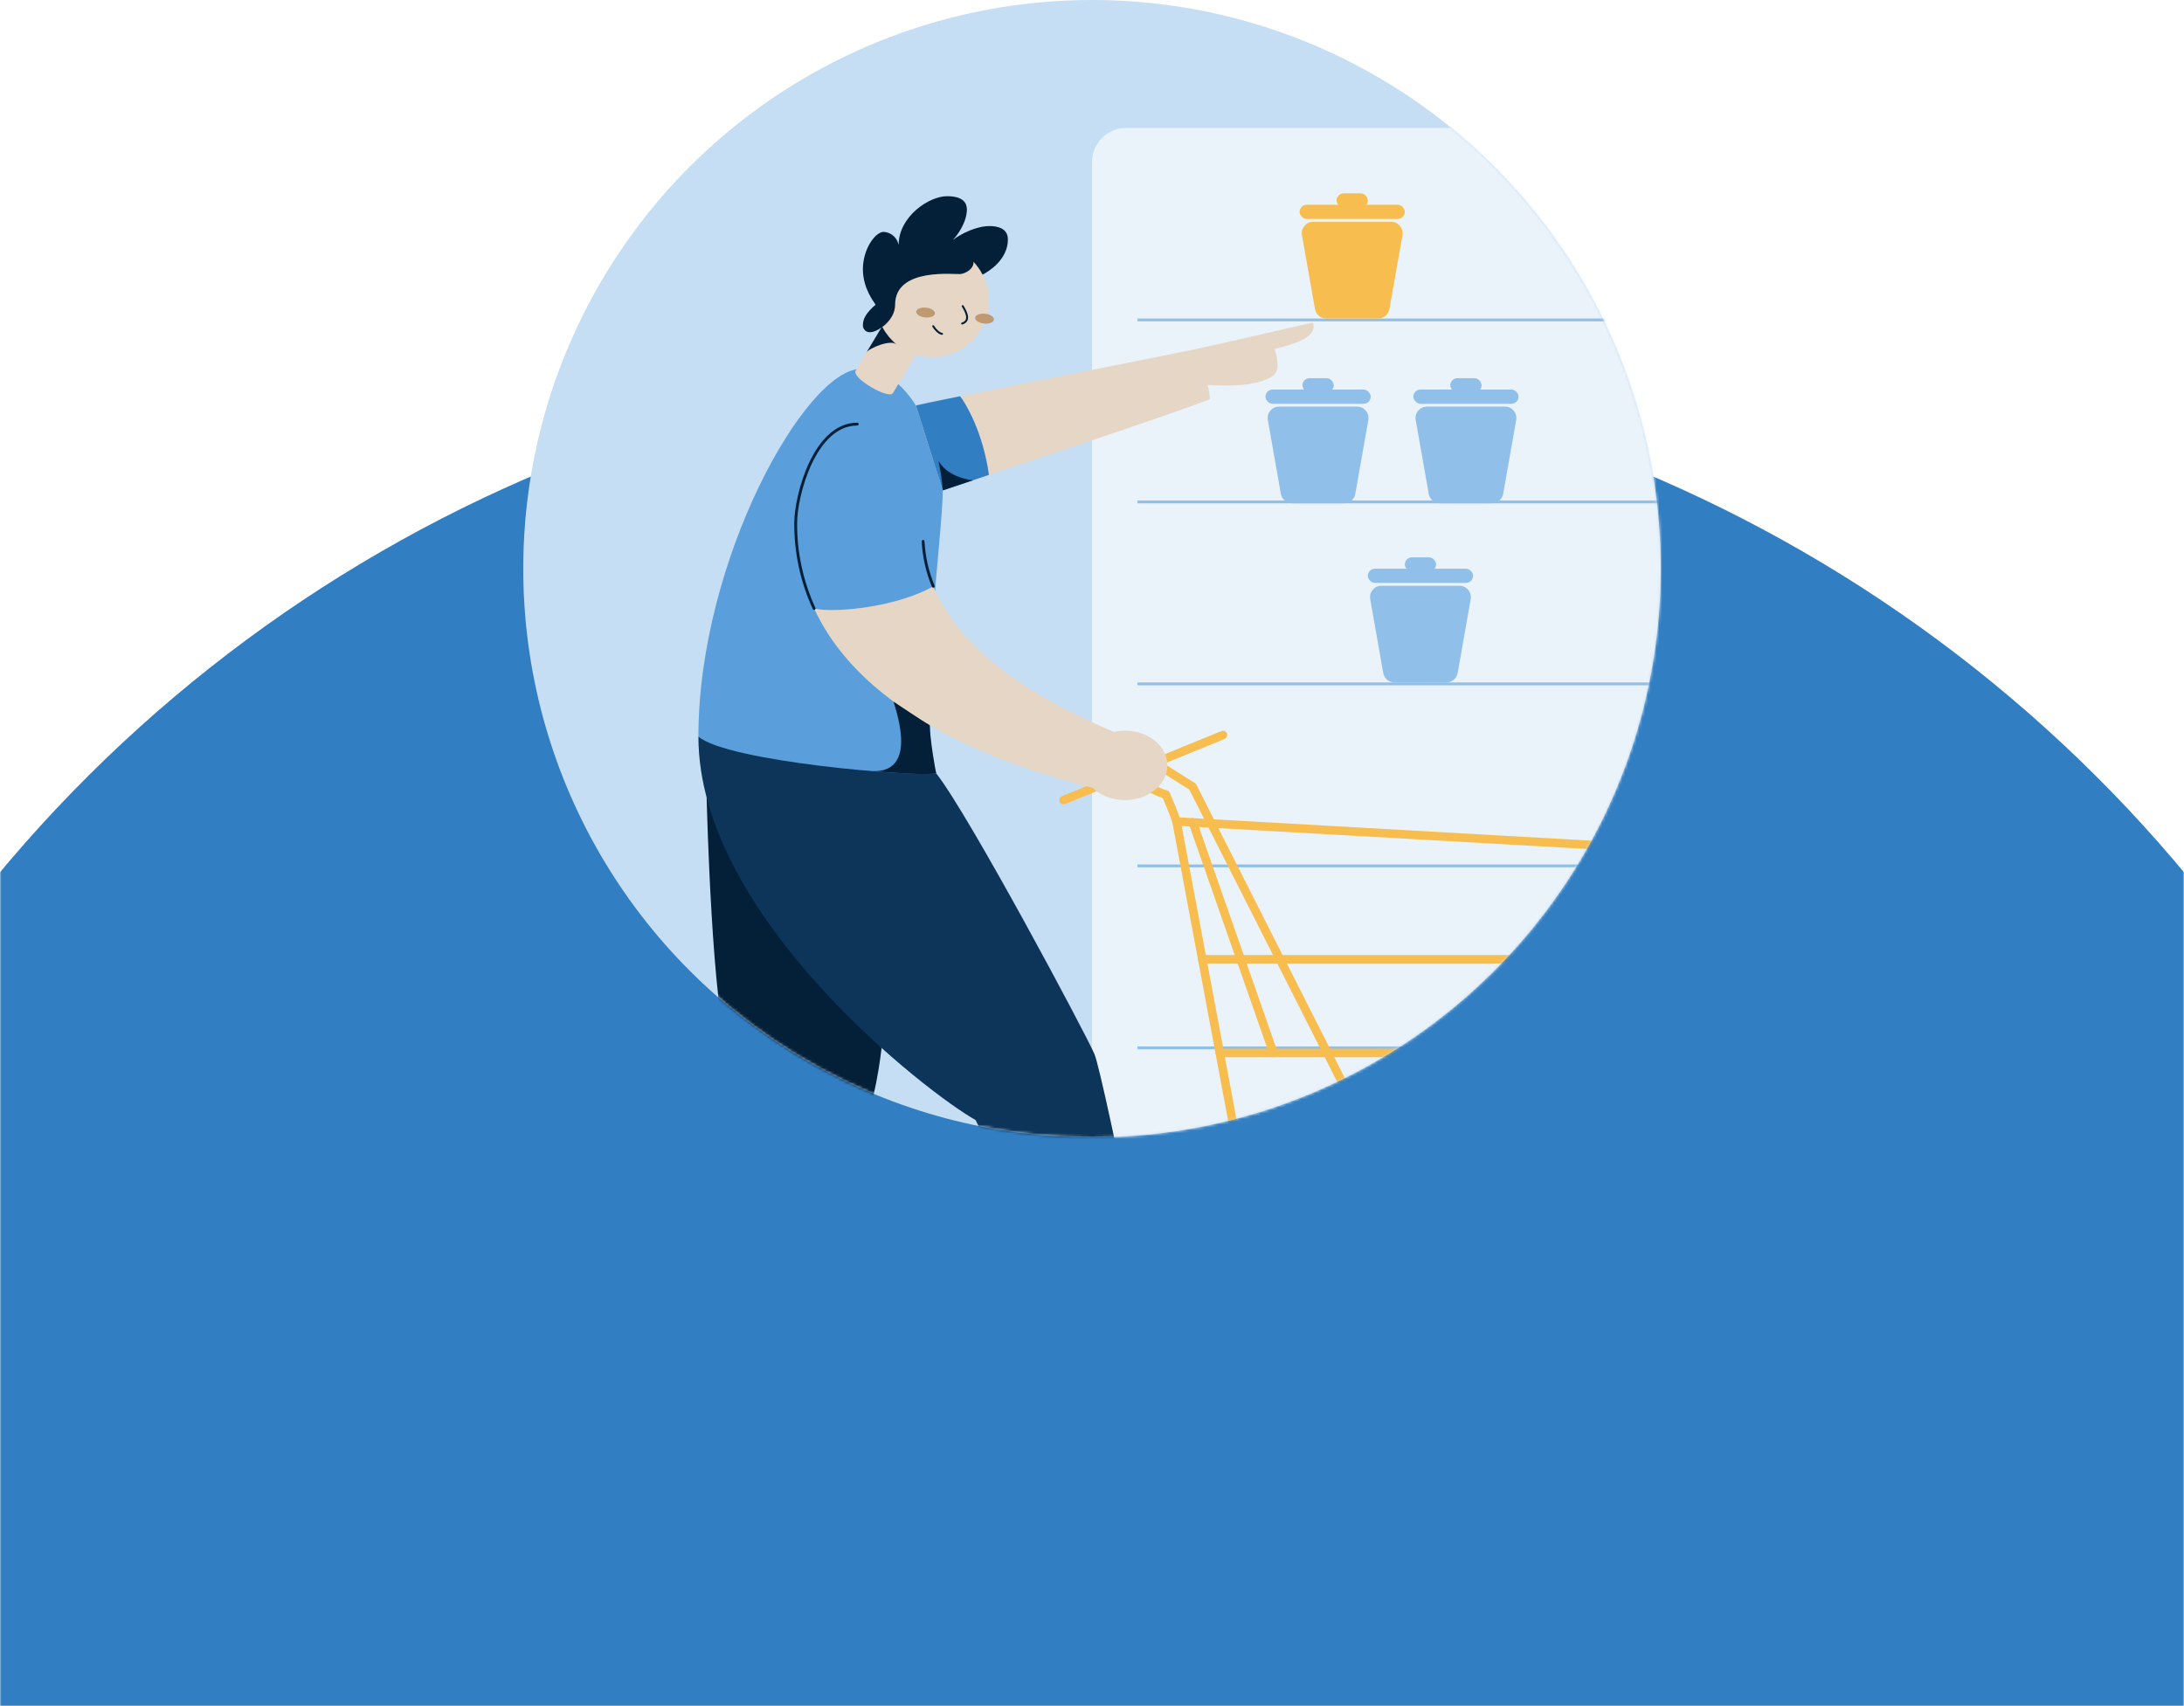 <svg width="768" height="600" viewBox="0 0 768 600" fill="none" xmlns="http://www.w3.org/2000/svg">
<mask id="mask0" mask-type="alpha" maskUnits="userSpaceOnUse" x="0" y="127" width="768" height="473">
<rect y="600" width="473" height="768" transform="rotate(-90 0 600)" fill="white"/>
</mask>
<g mask="url(#mask0)">
<circle cx="384" cy="627" r="500" transform="rotate(-90 384 627)" fill="#317EC2"/>
</g>
<circle cx="384" cy="200" r="200" fill="#C6DEF3"/>
<mask id="mask1" mask-type="alpha" maskUnits="userSpaceOnUse" x="184" y="0" width="400" height="400">
<circle cx="384" cy="200" r="200" fill="#EAF3FA"/>
</mask>
<g mask="url(#mask1)">
<rect x="384" y="45" width="223" height="361" rx="12" fill="#EAF3FA"/>
<line y1="-0.5" x2="189" y2="-0.5" transform="matrix(1 -8.74228e-08 -8.74228e-08 -1 400 112)" stroke="#90C0EA"/>
<line y1="-0.5" x2="189" y2="-0.5" transform="matrix(1 -8.74228e-08 -8.74228e-08 -1 400 176)" stroke="#90C0EA"/>
<line y1="-0.5" x2="189" y2="-0.5" transform="matrix(1 -8.74228e-08 -8.74228e-08 -1 400 240)" stroke="#90C0EA"/>
<line y1="-0.5" x2="189" y2="-0.5" transform="matrix(1 -8.74228e-08 -8.74228e-08 -1 400 304)" stroke="#90C0EA"/>
<line y1="-0.5" x2="189" y2="-0.5" transform="matrix(1 -8.74228e-08 -8.74228e-08 -1 400 368)" stroke="#90C0EA"/>
<path d="M445.829 147.695C445.396 145.246 447.28 143 449.768 143H477.232C479.72 143 481.604 145.246 481.171 147.695L476.583 173.695C476.246 175.607 474.585 177 472.644 177H454.356C452.415 177 450.754 175.607 450.417 173.695L445.829 147.695Z" fill="#90C0EA"/>
<rect x="445" y="137" width="37" height="5" rx="2.5" fill="#90C0EA"/>
<rect x="458" y="133" width="11" height="5" rx="2.5" fill="#90C0EA"/>
<path d="M497.829 147.695C497.396 145.246 499.28 143 501.768 143H529.232C531.72 143 533.604 145.246 533.171 147.695L528.583 173.695C528.246 175.607 526.585 177 524.644 177H506.356C504.415 177 502.754 175.607 502.417 173.695L497.829 147.695Z" fill="#90C0EA"/>
<rect x="497" y="137" width="37" height="5" rx="2.5" fill="#90C0EA"/>
<rect x="510" y="133" width="11" height="5" rx="2.5" fill="#90C0EA"/>
<path d="M481.829 210.695C481.396 208.246 483.28 206 485.768 206H513.232C515.72 206 517.604 208.246 517.171 210.695L512.583 236.695C512.246 238.607 510.585 240 508.644 240H490.356C488.415 240 486.754 238.607 486.417 236.695L481.829 210.695Z" fill="#90C0EA"/>
<rect x="481" y="200" width="37" height="5" rx="2.5" fill="#90C0EA"/>
<rect x="494" y="196" width="11" height="5" rx="2.5" fill="#90C0EA"/>
<path d="M457.829 82.695C457.396 80.246 459.28 78 461.768 78H489.232C491.72 78 493.604 80.246 493.171 82.695L488.583 108.695C488.246 110.607 486.585 112 484.644 112H466.356C464.415 112 462.754 110.607 462.417 108.695L457.829 82.695Z" fill="#F8BD4F"/>
<rect x="457" y="72" width="37" height="5" rx="2.5" fill="#F8BD4F"/>
<rect x="470" y="68" width="11" height="5" rx="2.5" fill="#F8BD4F"/>
<path d="M497.908 431.877L419.351 276.598C416.956 275.199 407.333 269.011 407.333 269.011" stroke="#F8BD4F" stroke-width="3" stroke-linecap="round" stroke-linejoin="round"/>
<path d="M413.718 288.892C412.78 285.786 409.96 279.387 409.96 279.387C408.24 279.282 396.267 273.116 396.267 273.116" stroke="#F8BD4F" stroke-width="3" stroke-linecap="round" stroke-linejoin="round"/>
<path d="M392.845 273.688L430.069 258.483" stroke="#F8BD4F" stroke-width="3" stroke-linecap="round" stroke-linejoin="round"/>
<path d="M686.829 490.471H441.433V437.166C454.855 435.979 645.648 417.93 645.648 417.93V302.021L413.717 288.893L441.433 437.179" stroke="#F8BD4F" stroke-width="3" stroke-linecap="round" stroke-linejoin="round"/>
<path d="M422.776 337.343H645.648" stroke="#F8BD4F" stroke-width="3" stroke-linecap="round" stroke-linejoin="round"/>
<path d="M428.934 370.296H645.647" stroke="#F8BD4F" stroke-width="3" stroke-linecap="round" stroke-linejoin="round"/>
<path d="M374 281.38L392.845 273.688" stroke="#F8BD4F" stroke-width="3" stroke-linecap="round" stroke-linejoin="round"/>
<path d="M447.794 370.296C445.352 363.385 419.456 289.202 419.456 289.202" stroke="#F8BD4F" stroke-width="3" stroke-linecap="round" stroke-linejoin="round"/>
<path d="M248.484 280.43C248.644 285.59 250.334 353.51 256.334 372.14C247.234 384.35 181.204 470 181.004 471.9C180.804 473.8 192.004 484.12 194.004 484.12C196.004 484.12 297.294 401.74 302.464 396.35C307.634 390.96 310.004 368.54 310.004 368.54" fill="#042039"/>
<path d="M245.594 259.05C245.594 322.69 326.994 384.99 343.064 393.89C346.274 400.57 398.194 507.89 399.424 510.83C403.624 511.32 410.304 509.34 413.514 505.14C412.514 500.94 388.054 378.07 384.844 370.65C381.634 363.23 340.844 286.74 329.214 271.96" fill="#0C3559"/>
<path d="M302.714 129.73C323.084 129.73 331.524 162.64 331.524 172.45C331.524 187.98 322.644 249.34 329.214 271.96C321.094 273.29 255.864 267.82 245.594 259.05C245.594 197 283.344 129.73 302.714 129.73Z" fill="#5A9FDB"/>
<path d="M328.184 206.18C315.994 213.24 294.434 215.69 286.294 214.04C306.294 257.17 366.644 272.45 384.354 277.1C387.234 272.62 391.244 263.96 391.564 257.38C384.094 253.83 341.064 237.49 328.184 206.18Z" fill="#E5D6C6"/>
<path d="M322.084 142.62C325.964 141.54 418.634 123.25 420.724 122.73C422.114 125.52 425.424 136.32 425.424 140.33C421.424 142.59 331.524 172.45 331.524 172.45" fill="#E5D6C6"/>
<path d="M420.724 122.73C425.354 121.78 459.294 113.95 460.134 113.78C460.974 113.61 461.684 113.26 461.814 113.78C463.174 119.4 452.984 121.37 448.224 122.73C449.584 127.33 450.094 130.95 446.754 132.73C443.754 134.35 438.414 136.23 424.694 135.36" fill="#E5D6C6"/>
<path d="M328.184 206.18C326.096 201.161 324.885 195.82 324.604 190.39" stroke="#042039" stroke-linecap="round" stroke-linejoin="round"/>
<path d="M301.454 149.15C286.384 149.15 279.804 174.33 279.804 183.95C279.737 194.32 281.949 204.579 286.284 214" stroke="#042039" stroke-linecap="round" stroke-linejoin="round"/>
<path d="M331.524 172.45L347.764 167C345.674 152.06 339.634 141.89 337.624 139.34C329.004 141.08 323.014 142.34 322.084 142.58" fill="#317EC2"/>
<path d="M395.584 281.37C403.818 281.37 410.494 275.904 410.494 269.16C410.494 262.417 403.818 256.95 395.584 256.95C387.349 256.95 380.674 262.417 380.674 269.16C380.674 275.904 387.349 281.37 395.584 281.37Z" fill="#E5D6C6"/>
<path d="M330.004 162.09C330.754 165.503 331.262 168.965 331.524 172.45C333.374 171.81 342.174 168.91 342.174 168.91C342.174 168.91 333.614 168.24 330.004 162.09Z" fill="#042039"/>
<path d="M314.214 246.76C315.334 250.76 322.724 271.76 306.734 271.2C313.644 271.7 325.214 272.68 329.214 271.96C328.934 270.96 326.984 259.8 326.954 255.07C325.064 254 314.214 246.76 314.214 246.76Z" fill="#042039"/>
<path d="M314.004 138.23C312.574 140.61 299.344 132.91 300.884 130.35L310.464 114.35L323.594 122.23L314.004 138.23Z" fill="#E5D6C6"/>
<path d="M304.714 123.92C305.564 122.5 313.504 119 315.514 121.33C313.084 118.39 312.034 114.33 310.434 114.4L304.714 123.92Z" fill="#042039"/>
<path d="M327.884 125.64C338.863 125.64 347.764 116.739 347.764 105.76C347.764 94.781 338.863 85.88 327.884 85.88C316.904 85.88 308.004 94.781 308.004 105.76C308.004 116.739 316.904 125.64 327.884 125.64Z" fill="#E5D6C6"/>
<path d="M349.521 112.403C349.62 111.453 348.221 110.529 346.397 110.34C344.574 110.15 343.015 110.767 342.917 111.717C342.818 112.668 344.216 113.592 346.04 113.781C347.864 113.97 349.422 113.354 349.521 112.403Z" fill="#BF9972"/>
<path d="M328.779 110.259C328.878 109.309 327.479 108.385 325.656 108.195C323.832 108.006 322.273 108.623 322.175 109.573C322.076 110.524 323.474 111.448 325.298 111.637C327.122 111.826 328.68 111.21 328.779 110.259Z" fill="#BF9972"/>
<path d="M338.534 107.66C339.064 108.66 341.844 112.66 338.344 113.78" stroke="#042039" stroke-width="0.69" stroke-miterlimit="10" stroke-linecap="round"/>
<path d="M331.254 117.41C330.254 117.28 328.854 115.92 328.164 114.72" stroke="#042039" stroke-width="0.69" stroke-miterlimit="10" stroke-linecap="round"/>
<path d="M311.814 107.67C314.233 107.67 316.194 105.709 316.194 103.29C316.194 100.871 314.233 98.91 311.814 98.91C309.395 98.91 307.434 100.871 307.434 103.29C307.434 105.709 309.395 107.67 311.814 107.67Z" fill="#E5D6C6"/>
<path d="M314.764 107.15C314.764 112.97 308.324 116.82 306.154 116.82C305.804 116.867 305.449 116.837 305.112 116.732C304.776 116.626 304.467 116.448 304.207 116.209C303.947 115.97 303.743 115.677 303.61 115.351C303.476 115.024 303.416 114.672 303.434 114.32C303.434 111.88 304.874 109.79 307.894 107.15C307.364 106.24 303.434 101.45 303.434 94.68C303.434 87.53 307.824 81.54 310.764 81.54C312.025 81.619 313.224 82.115 314.172 82.949C315.121 83.784 315.765 84.91 316.004 86.15C316.004 76.16 326.684 69 333.004 69C338.934 69 340.004 71.59 340.004 73.68C340.004 78.28 336.384 83.2 335.004 84.41C338.324 81.96 343.504 79.5 348.004 79.5C350.824 79.5 354.424 80.3 354.424 84.18C354.424 91.31 347.754 95.43 345.524 96.58C344.658 94.912 343.568 93.371 342.284 92C342.694 93.35 341.044 95.8 337.894 96.35C336.154 96.67 314.764 93.79 314.764 107.15Z" fill="#042039"/>
</g>
</svg>
